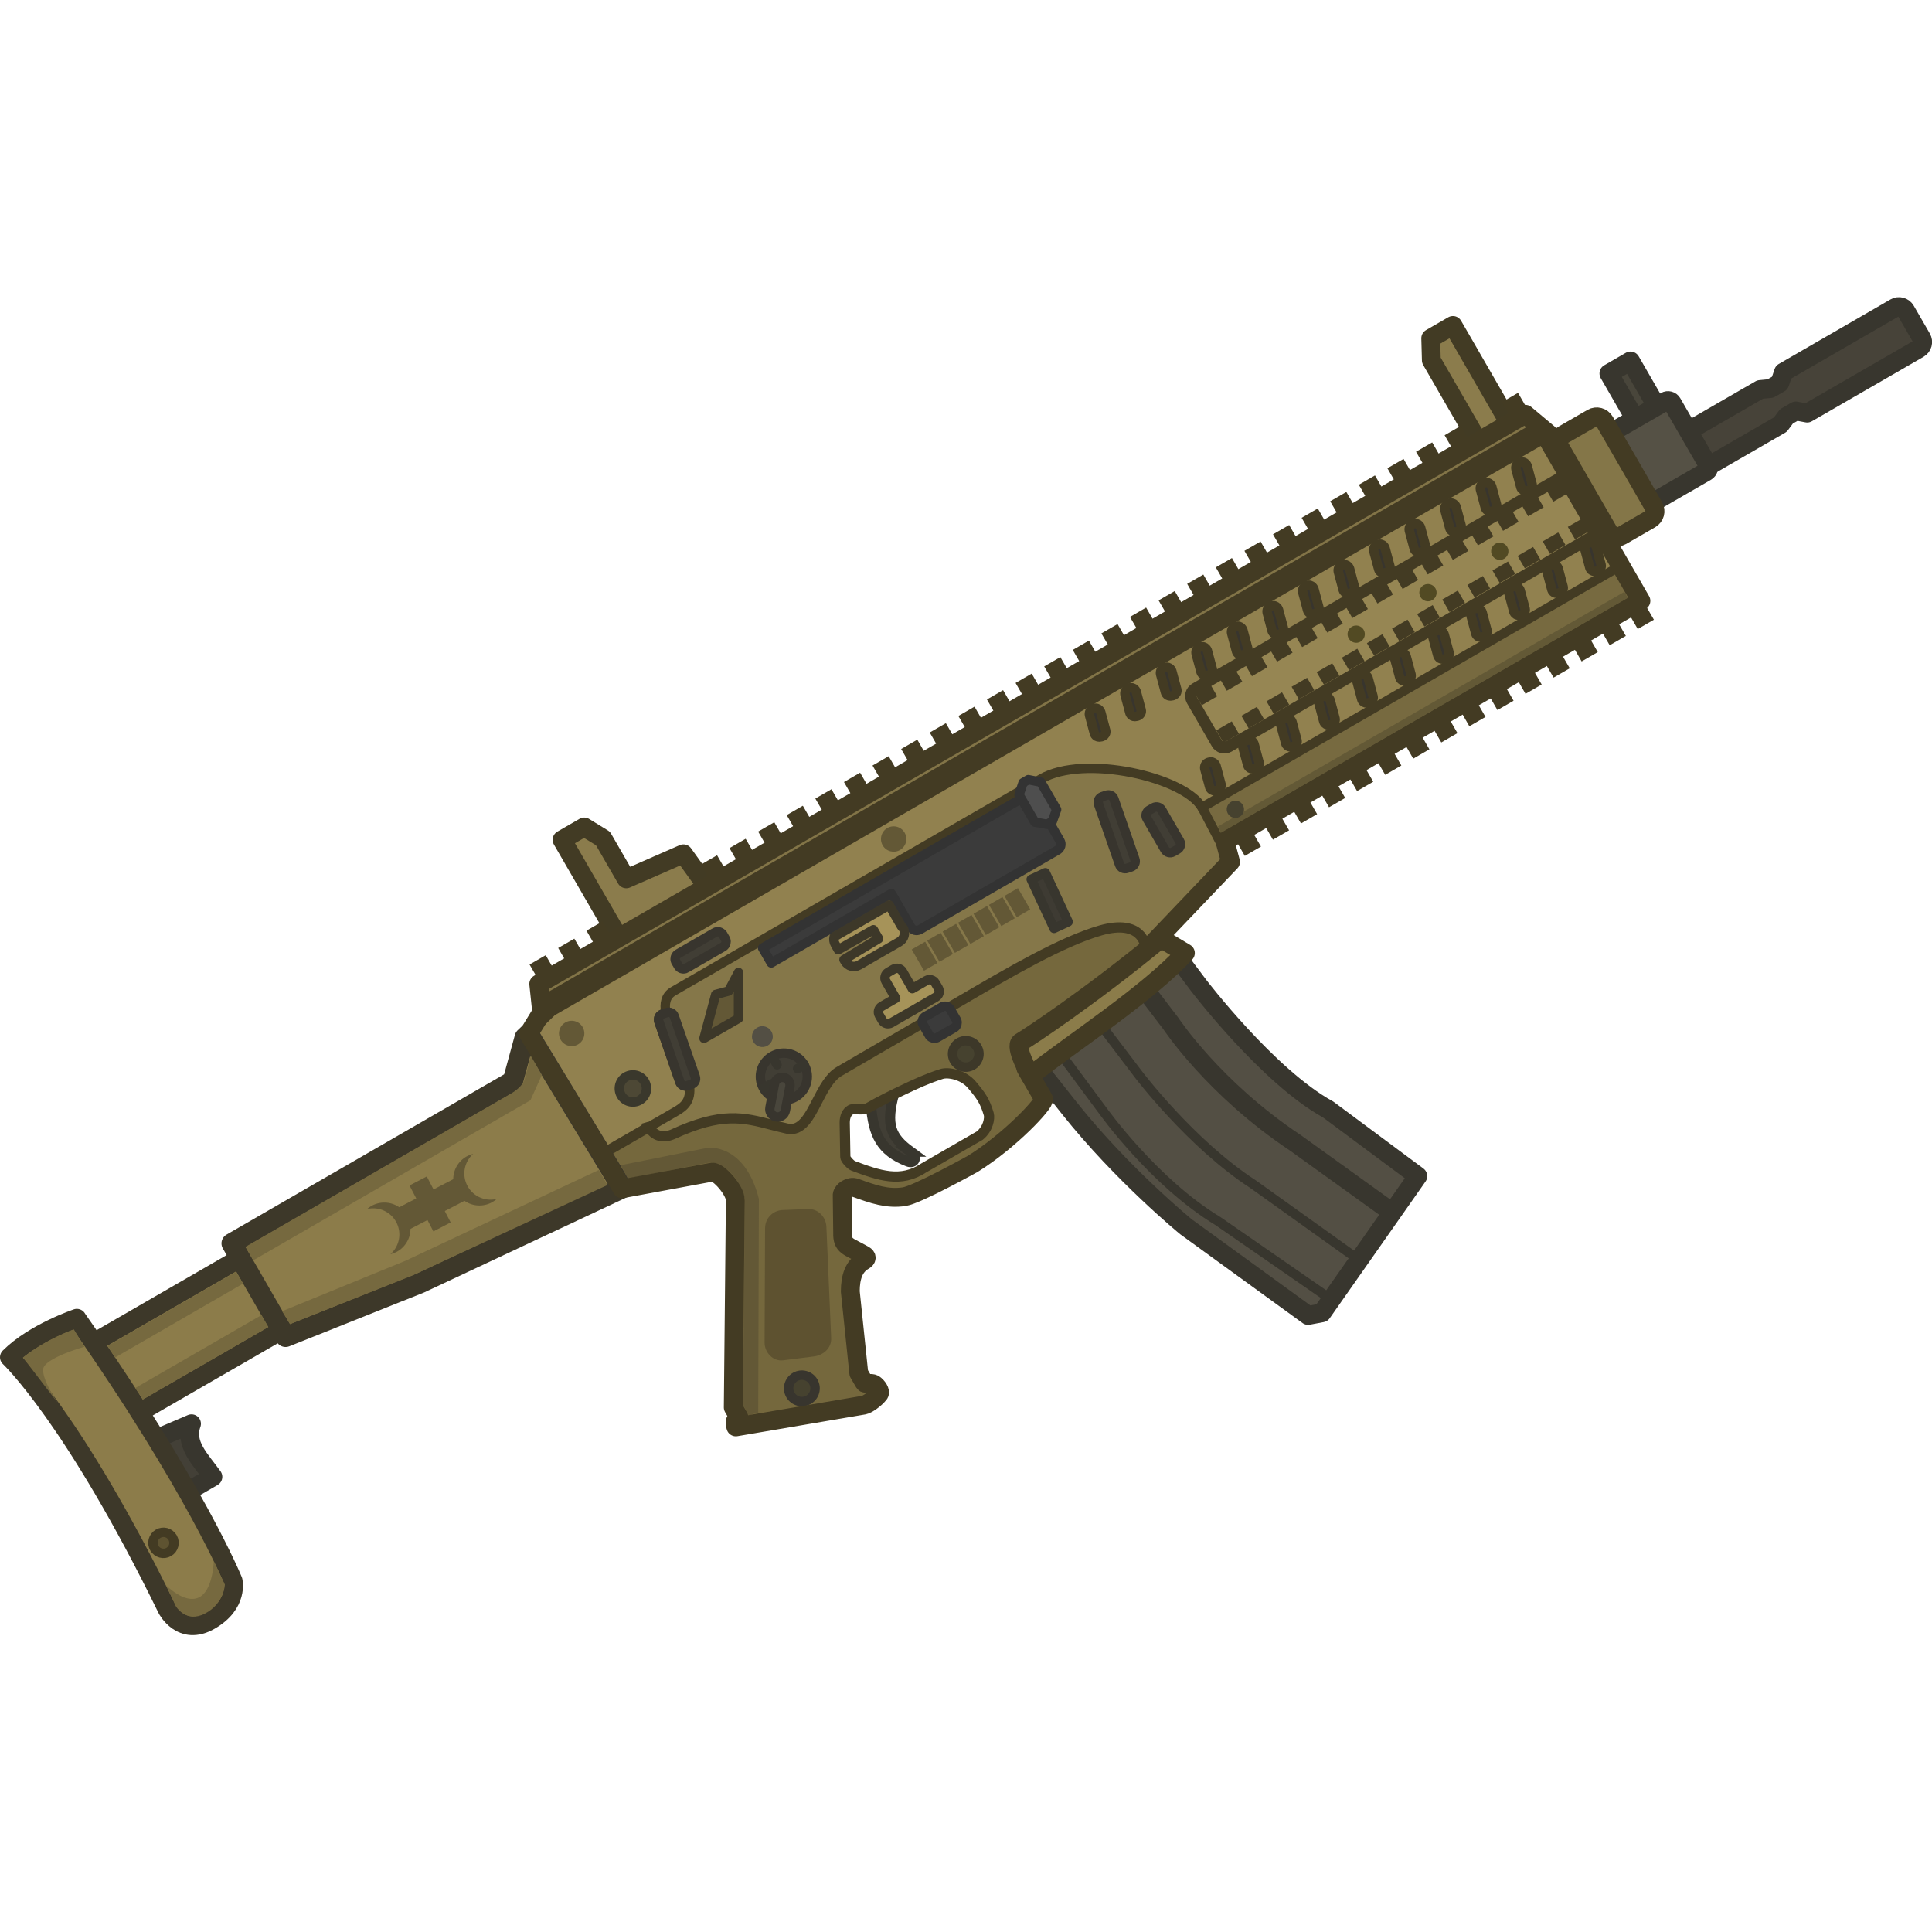 <?xml version="1.0" encoding="UTF-8" standalone="no"?>
<!-- Created with Inkscape (http://www.inkscape.org/) -->

<svg
   width="110"
   height="110"
   viewBox="0 0 29.104 29.104"
   version="1.1"
   id="svg1"
   xml:space="preserve"
   inkscape:version="1.4 (e7c3feb1, 2024-10-09)"
   sodipodi:docname="arx160.svg"
   inkscape:export-filename="arx160_lootimage.png"
   inkscape:export-xdpi="96"
   inkscape:export-ydpi="96"
   xmlns:inkscape="http://www.inkscape.org/namespaces/inkscape"
   xmlns:sodipodi="http://sodipodi.sourceforge.net/DTD/sodipodi-0.dtd"
   xmlns="http://www.w3.org/2000/svg"
   xmlns:svg="http://www.w3.org/2000/svg"><sodipodi:namedview
     id="namedview1"
     pagecolor="#ffffff"
     bordercolor="#000000"
     borderopacity="0.25"
     inkscape:showpageshadow="2"
     inkscape:pageopacity="0.0"
     inkscape:pagecheckerboard="0"
     inkscape:deskcolor="#d1d1d1"
     inkscape:document-units="px"
     showguides="true"
     inkscape:zoom="0.63970814"
     inkscape:cx="357.97575"
     inkscape:cy="36.735503"
     inkscape:window-width="1712"
     inkscape:window-height="968"
     inkscape:window-x="0"
     inkscape:window-y="43"
     inkscape:window-maximized="1"
     inkscape:current-layer="g1" /><defs
     id="defs1"><clipPath
       clipPathUnits="userSpaceOnUse"
       id="clipPath23"><rect
         width="112.506"
         height="112.506"
         fill="#ffffff"
         id="rect23"
         x="-1.552"
         y="0.172"
         style="stroke-width:1.023"
         transform="rotate(30)" /></clipPath><clipPath
       clipPathUnits="userSpaceOnUse"
       id="clipPath24"><rect
         width="112.506"
         height="112.506"
         fill="#ffffff"
         id="rect24"
         x="-1.552"
         y="0.172"
         style="stroke-width:1.023"
         transform="rotate(30)" /></clipPath><clipPath
       id="clip0_1414_881"><rect
         width="110"
         height="110"
         fill="#ffffff"
         transform="translate(0.086)"
         id="rect144"
         x="0"
         y="0" /></clipPath></defs><g
     inkscape:label="Layer 1"
     inkscape:groupmode="layer"
     id="layer1"><path
       style="display:none;fill:#76693f;fill-opacity:1;fill-rule:evenodd;stroke:none;stroke-width:1.058;stroke-linecap:round;stroke-linejoin:round;stroke-miterlimit:29;stroke-dasharray:none;stroke-opacity:1"
       d="m 70.914,68.833 c 0,0 1.722,-0.789 2.943,-0.789 1.221,10e-7 127.175,5e-6 127.175,5e-6 V 67.011 l -127.776,-3e-6 -1.431,0.39 -0.976,0.52 z"
       id="path19" /><g
       id="g1"><g
         id="g29"
         transform="matrix(0.093,-0.097,0.097,0.093,-7.595,12.328)"><path
           style="fill:#534f44;fill-opacity:1;fill-rule:evenodd;stroke:#38362e;stroke-width:2.117;stroke-linecap:round;stroke-linejoin:round;stroke-miterlimit:29;stroke-dasharray:none;stroke-opacity:1"
           d="m 103.324,128.718 7.637,1.196 1.38,1.196 6.164,0.644 1.104,1.012 1.84,0.552 -2.852,17.389 c 0,0 -1.994,12.707 0,20.15 l 1.564,12.421 -18.494,2.852 -1.288,-0.92 -2.3,-16.745 c 0,0 -0.736,-9.201 0.552,-18.678 l 2.392,-17.297 0.736,-0.092 0.46,-2.116 h 0.46 z"
           id="path25" /><path
           style="fill:none;fill-opacity:1;fill-rule:evenodd;stroke:#38362e;stroke-width:2.117;stroke-linecap:round;stroke-linejoin:round;stroke-miterlimit:29;stroke-dasharray:none;stroke-opacity:1"
           d="m 116.389,131.939 -3.036,19.506 c 0,0 -1.939,8.498 0,19.322 l 1.84,12.973"
           id="path27"
           sodipodi:nodetypes="cccc" /><path
           style="fill:none;fill-opacity:1;fill-rule:evenodd;stroke:#38362e;stroke-width:1.058;stroke-linecap:round;stroke-linejoin:round;stroke-miterlimit:29;stroke-dasharray:none;stroke-opacity:1"
           d="m 110.225,130.651 -3.496,22.082 c 0,0 -1.558,9.666 0,17.849 l 2.024,13.985"
           id="path29"
           sodipodi:nodetypes="cccc" /><path
           style="fill:none;fill-opacity:1;fill-rule:evenodd;stroke:#38362e;stroke-width:1.058;stroke-linecap:round;stroke-linejoin:round;stroke-miterlimit:29;stroke-dasharray:none;stroke-opacity:1"
           d="m 104.88,130.007 -3.864,22.726 c 0,0 -1.834,9.666 0,17.849 l 2.3,14.353"
           id="path29-3"
           sodipodi:nodetypes="cccc" /></g><path
         d="m 13.717,17.348 c -0.303,-0.221 -0.378,-0.405 -0.246,-0.884 l -0.351,0.185 c 0.037,0.436 0.143,0.689 0.559,0.849 0.096,0.037 0.153,-0.066 0.038,-0.15 z"
         fill="#413e35"
         stroke="#38362e"
         stroke-width="0.154"
         id="path2" /><path
         d="m 24.562,5.438 -0.325,0.188 0.412,0.714 0.325,-0.188 z"
         fill="#49463b"
         stroke="#38362e"
         stroke-width="0.529"
         stroke-linecap="round"
         id="path4"
         style="stroke-width:0.284;stroke-linejoin:round;stroke-dasharray:none"
         sodipodi:nodetypes="ccccc" /><path
         d="m 28.706,4.676 c -0.032,-0.055 -0.102,-0.074 -0.157,-0.042 l -1.682,0.972 -0.056,0.166 -0.141,0.081 -0.155,0.015 -2.009,1.16 0.305,0.528 2.009,-1.16 0.092,-0.124 0.141,-0.081 0.171,0.032 1.682,-0.971 c 0.055,-0.032 0.074,-0.102 0.042,-0.157 z"
         fill="#434137"
         stroke="#38362e"
         stroke-width="1.058"
         stroke-linecap="square"
         id="path6"
         style="fill:#474339;fill-opacity:1;stroke-width:0.284;stroke-linejoin:round;stroke-dasharray:none"
         sodipodi:nodetypes="ccccccccccccccc" /><path
         d="m 25.091,6.044 -0.804,0.464 c -0.034,0.02 -0.046,0.064 -0.026,0.098 l 0.541,0.936 c 0.02,0.034 0.064,0.046 0.098,0.026 l 0.804,-0.464 c 0.034,-0.02 0.046,-0.064 0.026,-0.098 l -0.541,-0.936 c -0.02,-0.034 -0.064,-0.046 -0.098,-0.026 z"
         fill="#555145"
         stroke="#38362e"
         stroke-width="0.529"
         stroke-linecap="round"
         id="path8"
         style="stroke-width:0.284;stroke-dasharray:none" /><path
         d="m 23.985,6.298 -0.437,0.252 c -0.066,0.038 -0.088,0.122 -0.05,0.187 l 0.741,1.284 c 0.038,0.065 0.122,0.088 0.187,0.05 l 0.437,-0.252 c 0.066,-0.038 0.088,-0.122 0.05,-0.187 l -0.741,-1.284 c -0.038,-0.065 -0.122,-0.088 -0.187,-0.05 z"
         fill="#847648"
         stroke="#433b23"
         stroke-width="0.529"
         stroke-linecap="round"
         id="path10"
         style="stroke-width:0.284;stroke-dasharray:none" /><path
         d="m 8.613,12.903 -0.146,-0.252 0.334,-0.193 0.282,0.173 0.351,0.608 0.861,-0.377 0.405,0.564 -1.338,0.773 z"
         fill="#70643d"
         stroke="#423b24"
         stroke-width="0.529"
         stroke-linecap="round"
         id="path12"
         style="fill:#8b7c4c;fill-opacity:1;stroke-width:0.284;stroke-linejoin:round;stroke-dasharray:none" /><path
         d="m 22.033,5.155 -0.146,-0.252 -0.334,0.193 0.009,0.331 0.351,0.608 0.446,0.773 0.448,-0.311 z"
         fill="#70643d"
         stroke="#423b24"
         stroke-width="0.529"
         stroke-linecap="round"
         id="path14"
         style="fill:#8b7c4c;fill-opacity:1;stroke-width:0.284;stroke-linejoin:round;stroke-dasharray:none"
         sodipodi:nodetypes="cccccccc" /><path
         d="m 18.003,12.133 6.432,-3.714 0.388,0.693 -6.423,3.708 z"
         fill="#776a40"
         id="path16"
         style="stroke-width:0.142;stroke-dasharray:none"
         sodipodi:nodetypes="ccccc" /><path
         d="M 9.777,15.005 15.793,11.532 c 1.644,-0.161 2.013,0.107 2.241,0.489 l 0.503,0.963 -1.252,1.312 -0.868,0.501 -2.007,0.518 -1.711,1.04 -0.617,0.889 -1.122,-0.189 -1.108,0.299 -0.353,-0.345 0.693,-0.532 z"
         fill="#7e7044"
         stroke="#433b23"
         stroke-width="0.529"
         id="path18"
         style="fill:#857749;fill-opacity:1;stroke-width:0.142;stroke-dasharray:none"
         sodipodi:nodetypes="cccccccccccccc" /><path
         d="M 23.357,6.551 8.315,15.236 l -0.352,0.339 1.104,1.811 1.109,-0.64 c 0.128,-0.074 0.238,-0.155 0.21,-0.401 l -0.03,0.01 c -0.047,0.016 -0.098,-0.009 -0.114,-0.055 L 9.925,15.389 c -0.016,-0.047 0.009,-0.098 0.055,-0.114 l 0.05,-0.017 c -0.024,-0.139 -0.005,-0.257 0.112,-0.325 l 5.544,-3.201 c 0.647,-0.373 2.155,-0.026 2.42,0.432 l 6.302,-3.638 -0.335,-0.594 z"
         fill="#74673e"
         stroke="#433b23"
         stroke-width="0.529"
         id="path20"
         style="fill:#91814f;fill-opacity:1;stroke-width:0.142;stroke-linejoin:round;stroke-dasharray:none"
         sodipodi:nodetypes="ccccccccccccccccc" /><path
         d="m 8.163,15.268 -0.047,-0.446 14.862,-8.581 0.346,0.29"
         fill="#847648"
         stroke="#433b23"
         stroke-width="0.529"
         stroke-linecap="round"
         id="path22"
         style="fill:#827447;fill-opacity:1;stroke-width:0.284;stroke-linejoin:round;stroke-dasharray:none"
         sodipodi:nodetypes="cccc" /><path
         fill-rule="evenodd"
         clip-rule="evenodd"
         d="m 9.778,16.975 -0.71,0.41 0.302,0.524 1.358,-0.251 c 0.1,-0.008 0.351,0.277 0.349,0.424 l -0.031,3.121 0.085,0.147 c -0.058,0.039 -0.07,0.07 -0.046,0.146 l 1.928,-0.328 c 0.052,-0.01 0.167,-0.089 0.231,-0.17 0.025,-0.031 -0.024,-0.11 -0.079,-0.146 -0.018,-0.012 -0.053,-0.011 -0.085,-0.011 -0.028,4.3e-4 -0.053,8.59e-4 -0.058,-0.008 l -0.085,-0.146 -0.128,-1.231 c 2.02e-4,-0.218 0.055,-0.379 0.203,-0.464 0.046,-0.026 0.05,-0.058 0.005,-0.084 -0.24,-0.139 -0.281,-0.135 -0.277,-0.34 l -0.007,-0.573 c 0.006,-0.064 0.113,-0.139 0.201,-0.107 0.266,0.096 0.478,0.171 0.733,0.133 0.198,-0.03 0.999,-0.475 0.999,-0.475 0.113,0.044 1.139,-0.966 1.106,-1.023 l -0.265,-0.459 1.054,-0.704 0.86,-0.823 -0.17,-0.294 c 0,0 -0.05,-0.404 -0.672,-0.227 -0.583,0.167 -1.374,0.63 -2.098,1.054 -0.135,0.079 -0.268,0.157 -0.397,0.231 -0.459,0.265 -1.442,0.839 -1.442,0.839 -0.144,0.084 -0.239,0.269 -0.331,0.447 -0.122,0.237 -0.237,0.46 -0.451,0.415 -0.083,-0.019 -0.161,-0.039 -0.236,-0.058 -0.425,-0.111 -0.754,-0.196 -1.491,0.144 -0.14,0.058 -0.274,0.035 -0.359,-0.112 z m 2.956,0.452 c -0.002,0.035 0.086,0.124 0.115,0.134 0.394,0.147 0.721,0.263 1.068,0.032 l 0.842,-0.486 c 0.126,-0.102 0.155,-0.259 0.135,-0.327 -0.058,-0.193 -0.111,-0.269 -0.253,-0.438 -0.129,-0.154 -0.358,-0.196 -0.459,-0.163 -0.224,0.072 -0.397,0.154 -0.555,0.229 -0.17,0.08 -0.377,0.182 -0.55,0.282 -0.044,0.025 -0.105,0.022 -0.16,0.02 -0.043,-0.002 -0.082,-0.004 -0.103,0.009 -0.057,0.032 -0.09,0.102 -0.089,0.196 z"
         fill="#6b5f38"
         stroke="#433b23"
         stroke-width="0.154"
         id="path30"
         sodipodi:nodetypes="ccccccccccsccccsccccccccccccscccccccccccccccccccc"
         style="fill:#75683d;fill-opacity:1" /><path
         d="m 3.823,18.835 -2.528,1.46 0.223,0.387 -0.325,0.188 0.791,0.472 2.465,-1.423 z"
         fill="#5e5331"
         stroke="#3d3829"
         stroke-width="1.058"
         id="path32"
         style="fill:#8c7c4a;fill-opacity:1;stroke-width:0.284;stroke-linejoin:round;stroke-dasharray:none" /><path
         d="m 3.49,18.731 4.236,-2.446 0.237,-0.71 0.664,1.003 0.762,1.32 -3.059,1.43 -2.028,0.81 -0.46,-0.798 z"
         fill="#6b5f38"
         id="path34"
         style="fill:#8c7c4a;fill-opacity:1;stroke-width:0.284;stroke-dasharray:none" /><path
         d="m 3.49,18.731 4.236,-2.446 0.179,-0.655 0.058,-0.055 1.411,2.324 -3.044,1.429 -2.028,0.81 -0.46,-0.798 z"
         stroke="#3d3829"
         stroke-width="0.307"
         id="path36"
         style="fill:none;stroke-linejoin:round" /><path
         d="m 2.185,21.747 0.7,-0.299 c -0.112,0.307 0.134,0.537 0.322,0.799 l -0.503,0.291 z"
         fill="#434037"
         stroke="#38362e"
         stroke-width="0.529"
         stroke-linecap="round"
         id="path38"
         style="stroke-width:0.284;stroke-linejoin:round;stroke-dasharray:none" /><g
         id="g37"
         transform="matrix(0.116,-0.067,0.067,0.116,-4.66,12.424)"><path
           d="m 90.565,88.003 c -1.102,-0.952 -1.224,-2.617 -0.272,-3.718 0.952,-1.102 2.617,-1.224 3.719,-0.272 1.102,0.952 1.223,2.617 0.272,3.718 -0.952,1.102 -2.617,1.223 -3.718,0.272 z"
           fill="#413e35"
           id="path42"
           style="stroke:#38352e;stroke-width:1.058;stroke-dasharray:none;stroke-opacity:1"
           sodipodi:nodetypes="ccssc" /><path
           style="fill:#534f44;fill-opacity:1;fill-rule:evenodd;stroke:#38362e;stroke-width:1.058;stroke-linecap:round;stroke-linejoin:round;stroke-miterlimit:29;stroke-dasharray:none;stroke-opacity:1"
           d="m 89.684,86.007 h 0.976"
           id="path33"
           sodipodi:nodetypes="cc" /><path
           style="fill:#534f44;fill-opacity:1;fill-rule:evenodd;stroke:#38362e;stroke-width:1.058;stroke-linecap:round;stroke-linejoin:round;stroke-miterlimit:29;stroke-dasharray:none;stroke-opacity:1"
           d="m 92.288,83.568 v 0.911"
           id="path35"
           sodipodi:nodetypes="cc" /><path
           style="fill:#534f44;fill-opacity:1;fill-rule:evenodd;stroke:#38362e;stroke-width:1.058;stroke-linecap:round;stroke-linejoin:round;stroke-miterlimit:29;stroke-dasharray:none;stroke-opacity:1"
           d="m 94.075,86.007 h 0.846"
           id="path37"
           sodipodi:nodetypes="cc" /><path
           d="m 89.186,88.258 c -0.318,0.369 -0.278,0.925 0.091,1.243 0.368,0.318 0.925,0.278 1.243,-0.091 l 1.794,-2.077 c 0.318,-0.368 0.278,-0.925 -0.091,-1.243 -0.368,-0.318 -0.925,-0.278 -1.243,0.091 z"
           fill="#49463c"
           id="path44"
           style="stroke:#38352e;stroke-width:1.058;stroke-dasharray:none;stroke-opacity:1" /></g><path
         d="m 9.432,16.22 c -0.098,0.056 -0.131,0.181 -0.075,0.279 0.056,0.098 0.181,0.131 0.279,0.075 0.098,-0.056 0.131,-0.181 0.075,-0.279 -0.056,-0.098 -0.181,-0.131 -0.279,-0.075 z"
         fill="#3d3929"
         id="path48"
         style="fill:#4d4835;fill-opacity:1;stroke:#3a382c;stroke-width:0.142;stroke-dasharray:none;stroke-opacity:1" /><path
         style="fill:#8c7c4a;fill-opacity:1;fill-rule:evenodd;stroke:#3d3829;stroke-width:0.284;stroke-linecap:round;stroke-linejoin:round;stroke-miterlimit:29;stroke-dasharray:none;stroke-opacity:1"
         d="m 1.158,19.859 c 0,0 -0.645,0.216 -1.016,0.587 0,0 0.961,0.899 2.374,3.791 0,0 0.216,0.424 0.649,0.174 0.433,-0.25 0.346,-0.599 0.346,-0.599 0,0 -0.568,-1.404 -2.354,-3.953 z"
         id="path11" /><path
         d="m 2.542,23.379 c 0.076,-0.044 0.102,-0.141 0.058,-0.217 -0.044,-0.076 -0.141,-0.102 -0.217,-0.058 -0.076,0.044 -0.102,0.141 -0.058,0.217 0.044,0.076 0.141,0.102 0.217,0.058 z"
         fill="#5e5331"
         id="path50"
         style="stroke:#433b23;stroke-width:0.142;stroke-dasharray:none;stroke-opacity:1" /><path
         d="m 11.98,20.742 c -0.095,0.055 -0.128,0.177 -0.073,0.272 0.055,0.095 0.177,0.128 0.272,0.073 0.095,-0.055 0.128,-0.177 0.073,-0.272 -0.055,-0.095 -0.177,-0.128 -0.272,-0.073 z"
         fill="#46422f"
         id="path52"
         style="stroke:#38352e;stroke-width:0.142;stroke-dasharray:none;stroke-opacity:1" /><path
         style="fill:#635836;fill-opacity:1;fill-rule:evenodd;stroke:none;stroke-width:0.142;stroke-linecap:round;stroke-linejoin:round;stroke-miterlimit:29;stroke-dasharray:none;stroke-opacity:1"
         d="m 9.352,17.553 1.31,-0.263 c 0,0 0.559,-0.072 0.77,0.77 m 0,0 -0.01,3.218 -0.146,0.044 -0.084,-0.163 0.028,-3.112 c 0,0 -0.119,-0.486 -0.521,-0.536 l -1.241,0.243 -0.106,-0.201"
         id="path9"
         sodipodi:nodetypes="ccccccccccc" /><path
         d="m 14.449,15.704 c -0.095,0.055 -0.128,0.177 -0.073,0.272 0.055,0.095 0.177,0.128 0.272,0.073 0.095,-0.055 0.128,-0.177 0.073,-0.272 -0.055,-0.095 -0.177,-0.128 -0.272,-0.073 z"
         fill="#46422f"
         id="path54"
         style="stroke:#3d3829;stroke-width:0.142;stroke-dasharray:none;stroke-opacity:1" /><path
         d="m 17.31,12.206 c -0.043,0.025 -0.058,0.08 -0.033,0.123 l 0.272,0.471 c 0.025,0.043 0.08,0.058 0.123,0.033 l 0.066,-0.038 c 0.043,-0.025 0.058,-0.08 0.033,-0.123 l -0.272,-0.471 c -0.025,-0.043 -0.08,-0.058 -0.123,-0.033 z"
         fill="#413e35"
         id="path56"
         style="stroke:#38352e;stroke-width:0.142;stroke-dasharray:none;stroke-opacity:1" /><path
         d="m 16.604,12.001 c -0.047,0.016 -0.072,0.067 -0.055,0.114 l 0.316,0.91 c 0.016,0.047 0.067,0.072 0.114,0.055 l 0.062,-0.021 c 0.047,-0.016 0.072,-0.067 0.055,-0.114 L 16.78,12.035 c -0.016,-0.047 -0.067,-0.072 -0.114,-0.055 z"
         fill="#413e35"
         id="path58"
         style="stroke:#38352e;stroke-width:0.142;stroke-dasharray:none;stroke-opacity:1" /><path
         d="m 10.761,14.052 c 0.027,-0.019 0.059,-0.018 0.075,-0.013 0.016,0.004 0.045,0.019 0.059,0.049 l 0.027,0.046 c 0.006,0.008 0.01,0.017 0.012,0.025 0.01,0.033 5.64e-4,0.069 -0.025,0.093 -0.006,0.006 -0.014,0.012 -0.023,0.016 l -0.539,0.311 c -0.008,0.005 -0.016,0.009 -0.024,0.012 -0.017,0.005 -0.035,0.006 -0.051,0.001 -0.016,-0.004 -0.031,-0.013 -0.043,-0.026 -0.006,-0.006 -0.012,-0.014 -0.016,-0.023 l -0.027,-0.046 c -0.006,-0.008 -0.01,-0.017 -0.012,-0.025 -0.01,-0.033 -5.37e-4,-0.069 0.025,-0.092 0.006,-0.006 0.014,-0.012 0.023,-0.016 z"
         fill="#413e35"
         id="path60"
         style="stroke:#38352e;stroke-width:0.142;stroke-dasharray:none;stroke-opacity:1"
         sodipodi:nodetypes="cccccccccsccccccc" /><path
         d="m 14.184,15.173 c 0.027,-0.019 0.06,-0.018 0.076,-0.013 0.016,0.004 0.045,0.019 0.058,0.049 l 0.084,0.145 c 0.006,0.008 0.01,0.017 0.012,0.025 0.01,0.033 6.71e-4,0.069 -0.025,0.093 -0.006,0.006 -0.014,0.012 -0.024,0.016 l -0.236,0.136 c -0.008,0.006 -0.017,0.01 -0.026,0.012 -0.033,0.01 -0.069,4.56e-4 -0.093,-0.025 -0.006,-0.006 -0.012,-0.014 -0.016,-0.023 l -0.084,-0.146 c -0.006,-0.008 -0.009,-0.017 -0.012,-0.025 -0.01,-0.033 -8.05e-4,-0.069 0.025,-0.093 0.006,-0.006 0.014,-0.012 0.024,-0.016 z"
         fill="#3b3b3b"
         id="path62"
         style="stroke:#333333;stroke-width:0.142;stroke-dasharray:none;stroke-opacity:1" /><path
         d="m 15.683,12.173 0.285,0.494 c 0.028,0.049 0.011,0.111 -0.037,0.139 l -2.073,1.197 c -0.049,0.028 -0.111,0.011 -0.139,-0.037 l -0.291,-0.505 -1.81,1.045 -0.13,-0.225 3.882,-2.241 c 0.11,-0.064 0.22,-0.127 0.33,-0.191 l 0.136,0.236 c -0.124,0.072 -0.029,0.017 -0.154,0.089 z"
         fill="#413e35"
         id="path64"
         style="fill:#3b3b3b;fill-opacity:1;stroke:#333333;stroke-width:0.142;stroke-linecap:round;stroke-linejoin:round;stroke-dasharray:none;stroke-opacity:1"
         sodipodi:nodetypes="cccccccccccc" /><path
         d="m 13.425,15.409 0.291,-0.168 c 0.002,-9.66e-4 0.004,-0.002 0.006,-0.003 l 0.08,-0.046 c 0.002,-0.001 0.004,-0.002 0.006,-0.004 l 0.291,-0.168 c 0.047,-0.027 0.063,-0.087 0.036,-0.134 l -0.046,-0.079 c -0.027,-0.047 -0.087,-0.063 -0.134,-0.036 l -0.211,0.122 -0.148,-0.257 c -0.027,-0.047 -0.088,-0.064 -0.135,-0.036 l -0.08,0.046 c -0.047,0.027 -0.064,0.088 -0.036,0.135 l 0.148,0.257 -0.211,0.122 c -0.047,0.027 -0.063,0.087 -0.036,0.134 l 0.046,0.079 c 0.027,0.047 0.087,0.063 0.134,0.036 z"
         fill="#71643c"
         id="path66"
         style="fill:#a69359;fill-opacity:1;stroke:#3d3829;stroke-width:0.142;stroke-linecap:round;stroke-linejoin:round;stroke-dasharray:none;stroke-opacity:1" /><path
         d="m 11.525,18.503 c 7.9e-5,-0.023 0.003,-0.046 0.008,-0.067 0.029,-0.117 0.131,-0.203 0.257,-0.208 l 0.382,-0.015 c 0.152,-0.006 0.27,0.118 0.277,0.265 l 0.072,1.679 c 0.007,0.155 -0.121,0.259 -0.261,0.277 l -0.461,0.058 c -0.156,0.02 -0.281,-0.119 -0.281,-0.266 z"
         fill="#74673e"
         id="path68"
         style="fill:#5e5230;fill-opacity:1;stroke-width:0.29" /><path
         d="m 23.226,6.465 -14.982,8.65 -0.282,0.46 1.117,1.829 0.291,0.504 1.358,-0.251 c 0.1,-0.008 0.351,0.277 0.349,0.424 l -0.031,3.121 0.085,0.147 c -0.058,0.039 -0.07,0.07 -0.046,0.146 l 1.928,-0.328 c 0.052,-0.01 0.167,-0.089 0.231,-0.17 0.025,-0.031 -0.024,-0.11 -0.079,-0.146 -0.018,-0.012 -0.053,-0.011 -0.085,-0.011 -0.028,4.29e-4 -0.053,8.59e-4 -0.058,-0.008 l -0.085,-0.146 -0.128,-1.231 c 2.28e-4,-0.218 0.055,-0.379 0.203,-0.464 0.046,-0.026 0.05,-0.058 0.005,-0.084 -0.24,-0.139 -0.328,-0.128 -0.323,-0.333 l -0.007,-0.573 c 0.006,-0.064 0.113,-0.139 0.201,-0.107 0.266,0.096 0.478,0.171 0.733,0.133 0.198,-0.03 1.037,-0.497 1.037,-0.497 0.557,-0.347 1.094,-0.92 1.062,-0.977 l -0.265,-0.459 1.108,-0.735 0.86,-0.823 -0.138,-0.24 1.252,-1.312 -0.085,-0.315 6.267,-3.618 -0.645,-1.118 z"
         stroke="#433b23"
         stroke-width="1.058"
         id="path72"
         style="fill:none;stroke-width:0.284;stroke-linejoin:round;stroke-dasharray:none"
         sodipodi:nodetypes="cccccccccccssccccccccccccccccccccc" /><path
         d="m 9.981,15.275 c -0.047,0.016 -0.072,0.067 -0.055,0.114 l 0.316,0.91 c 0.016,0.047 0.067,0.072 0.114,0.055 l 0.062,-0.021 c 0.047,-0.016 0.072,-0.067 0.055,-0.114 l -0.316,-0.91 c -0.016,-0.047 -0.067,-0.072 -0.114,-0.055 z"
         fill="#413e35"
         id="path74"
         style="stroke:#38352e;stroke-width:0.142;stroke-dasharray:none;stroke-opacity:1" /><path
         d="m 12.566,14.113 c -0.009,0.037 -0.005,0.078 0.016,0.114 l 0.046,0.08 0.529,-0.301 0.078,0.135 -0.521,0.315 0.016,0.027 c 0.042,0.073 0.136,0.099 0.21,0.056 l 0.608,-0.351 c 0.072,-0.041 0.097,-0.131 0.059,-0.204 -0.011,-0.008 -0.02,-0.018 -0.028,-0.031 l -0.184,-0.319 z"
         fill="#71643c"
         id="path76"
         style="fill:#a69359;fill-opacity:1;stroke:#3d3829;stroke-width:0.142;stroke-linecap:round;stroke-linejoin:round;stroke-dasharray:none;stroke-opacity:1"
         sodipodi:nodetypes="ccccccccccccc" /><path
         d="m 18.006,10.373 5.535,-3.195 0.504,0.873 -5.535,3.195 c -0.063,0.036 -0.143,0.015 -0.179,-0.048 L 17.958,10.552 c -0.036,-0.063 -0.015,-0.143 0.048,-0.179 z"
         fill="#847648"
         stroke="#433b23"
         stroke-width="0.175"
         id="path78"
         style="fill:#968653;fill-opacity:1;stroke-linejoin:round"
         sodipodi:nodetypes="ccccccc" /><g
         id="g2"
         style="fill:#433b23;fill-opacity:1"
         transform="matrix(0.133,-0.077,0.08,0.138,-5.075,19.499)"><rect
           style="fill:#433b23;fill-opacity:1;fill-rule:evenodd;stroke:none;stroke-width:0.789;stroke-linecap:round;stroke-linejoin:round;stroke-miterlimit:29;stroke-dasharray:none;stroke-opacity:1"
           id="rect9-8"
           width="1.757"
           height="1.366"
           x="159.44"
           y="27.394" /><rect
           style="fill:#433b23;fill-opacity:1;fill-rule:evenodd;stroke:none;stroke-width:0.789;stroke-linecap:round;stroke-linejoin:round;stroke-miterlimit:29;stroke-dasharray:none;stroke-opacity:1"
           id="rect9-8-1"
           width="1.757"
           height="1.366"
           x="199.258"
           y="27.394" /><rect
           style="fill:#433b23;fill-opacity:1;fill-rule:evenodd;stroke:none;stroke-width:0.789;stroke-linecap:round;stroke-linejoin:round;stroke-miterlimit:29;stroke-dasharray:none;stroke-opacity:1"
           id="rect9-8-1-2"
           width="1.757"
           height="1.366"
           x="196.414"
           y="27.394" /><rect
           style="fill:#433b23;fill-opacity:1;fill-rule:evenodd;stroke:none;stroke-width:0.789;stroke-linecap:round;stroke-linejoin:round;stroke-miterlimit:29;stroke-dasharray:none;stroke-opacity:1"
           id="rect9-8-1-23"
           width="1.757"
           height="1.366"
           x="193.57"
           y="27.394" /><rect
           style="fill:#433b23;fill-opacity:1;fill-rule:evenodd;stroke:none;stroke-width:0.789;stroke-linecap:round;stroke-linejoin:round;stroke-miterlimit:29;stroke-dasharray:none;stroke-opacity:1"
           id="rect9-8-1-8"
           width="1.757"
           height="1.366"
           x="190.726"
           y="27.394" /><rect
           style="fill:#433b23;fill-opacity:1;fill-rule:evenodd;stroke:none;stroke-width:0.789;stroke-linecap:round;stroke-linejoin:round;stroke-miterlimit:29;stroke-dasharray:none;stroke-opacity:1"
           id="rect9-8-1-89"
           width="1.757"
           height="1.366"
           x="187.882"
           y="27.394" /><rect
           style="fill:#433b23;fill-opacity:1;fill-rule:evenodd;stroke:none;stroke-width:0.789;stroke-linecap:round;stroke-linejoin:round;stroke-miterlimit:29;stroke-dasharray:none;stroke-opacity:1"
           id="rect9-8-1-4"
           width="1.757"
           height="1.366"
           x="185.038"
           y="27.394" /><rect
           style="fill:#433b23;fill-opacity:1;fill-rule:evenodd;stroke:none;stroke-width:0.789;stroke-linecap:round;stroke-linejoin:round;stroke-miterlimit:29;stroke-dasharray:none;stroke-opacity:1"
           id="rect9-8-1-3"
           width="1.757"
           height="1.366"
           x="182.194"
           y="27.394" /><rect
           style="fill:#433b23;fill-opacity:1;fill-rule:evenodd;stroke:none;stroke-width:0.789;stroke-linecap:round;stroke-linejoin:round;stroke-miterlimit:29;stroke-dasharray:none;stroke-opacity:1"
           id="rect9-8-1-87"
           width="1.757"
           height="1.366"
           x="179.349"
           y="27.394" /><rect
           style="fill:#433b23;fill-opacity:1;fill-rule:evenodd;stroke:none;stroke-width:0.789;stroke-linecap:round;stroke-linejoin:round;stroke-miterlimit:29;stroke-dasharray:none;stroke-opacity:1"
           id="rect9-8-1-6"
           width="1.757"
           height="1.366"
           x="176.505"
           y="27.394" /><rect
           style="fill:#433b23;fill-opacity:1;fill-rule:evenodd;stroke:none;stroke-width:0.789;stroke-linecap:round;stroke-linejoin:round;stroke-miterlimit:29;stroke-dasharray:none;stroke-opacity:1"
           id="rect9-8-1-60"
           width="1.757"
           height="1.366"
           x="173.661"
           y="27.394" /><rect
           style="fill:#433b23;fill-opacity:1;fill-rule:evenodd;stroke:none;stroke-width:0.789;stroke-linecap:round;stroke-linejoin:round;stroke-miterlimit:29;stroke-dasharray:none;stroke-opacity:1"
           id="rect9-8-1-5"
           width="1.757"
           height="1.366"
           x="170.817"
           y="27.394" /><rect
           style="fill:#433b23;fill-opacity:1;fill-rule:evenodd;stroke:none;stroke-width:0.789;stroke-linecap:round;stroke-linejoin:round;stroke-miterlimit:29;stroke-dasharray:none;stroke-opacity:1"
           id="rect9-8-1-61"
           width="1.757"
           height="1.366"
           x="167.973"
           y="27.394" /><rect
           style="fill:#433b23;fill-opacity:1;fill-rule:evenodd;stroke:none;stroke-width:0.789;stroke-linecap:round;stroke-linejoin:round;stroke-miterlimit:29;stroke-dasharray:none;stroke-opacity:1"
           id="rect9-8-1-44"
           width="1.757"
           height="1.366"
           x="165.129"
           y="27.394" /><rect
           style="fill:#433b23;fill-opacity:1;fill-rule:evenodd;stroke:none;stroke-width:0.789;stroke-linecap:round;stroke-linejoin:round;stroke-miterlimit:29;stroke-dasharray:none;stroke-opacity:1"
           id="rect9-8-1-1"
           width="1.757"
           height="1.366"
           x="162.285"
           y="27.394" /><rect
           style="fill:#433b23;fill-opacity:1;fill-rule:evenodd;stroke:none;stroke-width:0.789;stroke-linecap:round;stroke-linejoin:round;stroke-miterlimit:29;stroke-dasharray:none;stroke-opacity:1"
           id="rect9-8-7"
           width="1.757"
           height="1.366"
           x="159.44"
           y="23.287" /><rect
           style="fill:#433b23;fill-opacity:1;fill-rule:evenodd;stroke:none;stroke-width:0.789;stroke-linecap:round;stroke-linejoin:round;stroke-miterlimit:29;stroke-dasharray:none;stroke-opacity:1"
           id="rect9-8-1-88"
           width="1.757"
           height="1.366"
           x="199.258"
           y="23.287" /><rect
           style="fill:#433b23;fill-opacity:1;fill-rule:evenodd;stroke:none;stroke-width:0.789;stroke-linecap:round;stroke-linejoin:round;stroke-miterlimit:29;stroke-dasharray:none;stroke-opacity:1"
           id="rect9-8-1-2-2"
           width="1.757"
           height="1.366"
           x="196.414"
           y="23.287" /><rect
           style="fill:#433b23;fill-opacity:1;fill-rule:evenodd;stroke:none;stroke-width:0.789;stroke-linecap:round;stroke-linejoin:round;stroke-miterlimit:29;stroke-dasharray:none;stroke-opacity:1"
           id="rect9-8-1-23-9"
           width="1.757"
           height="1.366"
           x="193.57"
           y="23.287" /><rect
           style="fill:#433b23;fill-opacity:1;fill-rule:evenodd;stroke:none;stroke-width:0.789;stroke-linecap:round;stroke-linejoin:round;stroke-miterlimit:29;stroke-dasharray:none;stroke-opacity:1"
           id="rect9-8-1-8-1"
           width="1.757"
           height="1.366"
           x="190.726"
           y="23.287" /><rect
           style="fill:#433b23;fill-opacity:1;fill-rule:evenodd;stroke:none;stroke-width:0.789;stroke-linecap:round;stroke-linejoin:round;stroke-miterlimit:29;stroke-dasharray:none;stroke-opacity:1"
           id="rect9-8-1-89-3"
           width="1.757"
           height="1.366"
           x="187.882"
           y="23.287" /><rect
           style="fill:#433b23;fill-opacity:1;fill-rule:evenodd;stroke:none;stroke-width:0.789;stroke-linecap:round;stroke-linejoin:round;stroke-miterlimit:29;stroke-dasharray:none;stroke-opacity:1"
           id="rect9-8-1-4-5"
           width="1.757"
           height="1.366"
           x="185.038"
           y="23.287" /><rect
           style="fill:#433b23;fill-opacity:1;fill-rule:evenodd;stroke:none;stroke-width:0.789;stroke-linecap:round;stroke-linejoin:round;stroke-miterlimit:29;stroke-dasharray:none;stroke-opacity:1"
           id="rect9-8-1-3-9"
           width="1.757"
           height="1.366"
           x="182.194"
           y="23.287" /><rect
           style="fill:#433b23;fill-opacity:1;fill-rule:evenodd;stroke:none;stroke-width:0.789;stroke-linecap:round;stroke-linejoin:round;stroke-miterlimit:29;stroke-dasharray:none;stroke-opacity:1"
           id="rect9-8-1-87-8"
           width="1.757"
           height="1.366"
           x="179.349"
           y="23.287" /><rect
           style="fill:#433b23;fill-opacity:1;fill-rule:evenodd;stroke:none;stroke-width:0.789;stroke-linecap:round;stroke-linejoin:round;stroke-miterlimit:29;stroke-dasharray:none;stroke-opacity:1"
           id="rect9-8-1-6-0"
           width="1.757"
           height="1.366"
           x="176.505"
           y="23.287" /><rect
           style="fill:#433b23;fill-opacity:1;fill-rule:evenodd;stroke:none;stroke-width:0.789;stroke-linecap:round;stroke-linejoin:round;stroke-miterlimit:29;stroke-dasharray:none;stroke-opacity:1"
           id="rect9-8-1-60-7"
           width="1.757"
           height="1.366"
           x="173.661"
           y="23.287" /><rect
           style="fill:#433b23;fill-opacity:1;fill-rule:evenodd;stroke:none;stroke-width:0.789;stroke-linecap:round;stroke-linejoin:round;stroke-miterlimit:29;stroke-dasharray:none;stroke-opacity:1"
           id="rect9-8-1-5-6"
           width="1.757"
           height="1.366"
           x="170.817"
           y="23.287" /><rect
           style="fill:#433b23;fill-opacity:1;fill-rule:evenodd;stroke:none;stroke-width:0.789;stroke-linecap:round;stroke-linejoin:round;stroke-miterlimit:29;stroke-dasharray:none;stroke-opacity:1"
           id="rect9-8-1-61-3"
           width="1.757"
           height="1.366"
           x="167.973"
           y="23.287" /><rect
           style="fill:#433b23;fill-opacity:1;fill-rule:evenodd;stroke:none;stroke-width:0.789;stroke-linecap:round;stroke-linejoin:round;stroke-miterlimit:29;stroke-dasharray:none;stroke-opacity:1"
           id="rect9-8-1-44-6"
           width="1.757"
           height="1.366"
           x="165.129"
           y="23.287" /><rect
           style="fill:#433b23;fill-opacity:1;fill-rule:evenodd;stroke:none;stroke-width:0.789;stroke-linecap:round;stroke-linejoin:round;stroke-miterlimit:29;stroke-dasharray:none;stroke-opacity:1"
           id="rect9-8-1-1-1"
           width="1.757"
           height="1.366"
           x="162.285"
           y="23.287" /></g><path
         d="m 20.365,9.44 c -0.062,0.036 -0.084,0.115 -0.048,0.178 0.036,0.062 0.116,0.084 0.178,0.048 0.062,-0.036 0.084,-0.115 0.048,-0.178 -0.036,-0.062 -0.116,-0.084 -0.178,-0.048 z"
         fill="#46422f"
         id="path80"
         style="fill:#524a23;fill-opacity:1;stroke:none;stroke-width:0.162;stroke-dasharray:none;stroke-opacity:1" /><path
         d="m 21.446,8.815 c -0.062,0.036 -0.084,0.115 -0.048,0.178 0.036,0.062 0.116,0.084 0.178,0.048 0.062,-0.036 0.084,-0.115 0.048,-0.178 -0.036,-0.062 -0.116,-0.084 -0.178,-0.048 z"
         fill="#46422f"
         id="path82"
         style="fill:#524a23;fill-opacity:1;stroke:none;stroke-width:0.162;stroke-dasharray:none;stroke-opacity:1" /><path
         d="m 22.528,8.191 c -0.062,0.036 -0.084,0.116 -0.048,0.178 0.036,0.062 0.116,0.084 0.178,0.048 0.062,-0.036 0.084,-0.115 0.048,-0.178 -0.036,-0.062 -0.116,-0.084 -0.178,-0.048 z"
         fill="#46422f"
         id="path84"
         style="fill:#524a23;fill-opacity:1;stroke:none;stroke-width:0.162;stroke-dasharray:none;stroke-opacity:1" /><rect
         style="fill:#433b23;fill-opacity:1;fill-rule:evenodd;stroke:none;stroke-width:0.444;stroke-linecap:round;stroke-linejoin:round;stroke-miterlimit:29;stroke-dasharray:none;stroke-opacity:1"
         id="rect9-8-1-44-6-9"
         width="0.989"
         height="0.769"
         x="-4.841"
         y="63.164"
         transform="matrix(0.246,-0.142,0.142,0.246,0.199,-1.696)"
         clip-path="url(#clipPath24)" /><rect
         style="fill:#433b23;fill-opacity:1;fill-rule:evenodd;stroke:none;stroke-width:0.126;stroke-linecap:round;stroke-linejoin:round;stroke-miterlimit:29;stroke-dasharray:none;stroke-opacity:1"
         id="rect9-8-1-44-6-9-6"
         width="0.281"
         height="0.218"
         x="16.564"
         y="16.559"
         transform="rotate(-30)" /><rect
         style="fill:#433b23;fill-opacity:1;fill-rule:evenodd;stroke:none;stroke-width:0.126;stroke-linecap:round;stroke-linejoin:round;stroke-miterlimit:29;stroke-dasharray:none;stroke-opacity:1"
         id="rect9-8-1-44-6-9-0"
         width="0.281"
         height="0.218"
         x="15.568"
         y="16.559"
         transform="rotate(-30)" /><rect
         style="fill:#433b23;fill-opacity:1;fill-rule:evenodd;stroke:none;stroke-width:0.126;stroke-linecap:round;stroke-linejoin:round;stroke-miterlimit:29;stroke-dasharray:none;stroke-opacity:1"
         id="rect9-8-1-44-6-9-07"
         width="0.281"
         height="0.218"
         x="14.573"
         y="16.559"
         transform="rotate(-30)" /><rect
         style="fill:#433b23;fill-opacity:1;fill-rule:evenodd;stroke:none;stroke-width:0.126;stroke-linecap:round;stroke-linejoin:round;stroke-miterlimit:29;stroke-dasharray:none;stroke-opacity:1"
         id="rect9-8-1-44-6-9-73"
         width="0.281"
         height="0.218"
         x="13.578"
         y="16.559"
         transform="rotate(-30)" /><rect
         style="fill:#433b23;fill-opacity:1;fill-rule:evenodd;stroke:none;stroke-width:0.126;stroke-linecap:round;stroke-linejoin:round;stroke-miterlimit:29;stroke-dasharray:none;stroke-opacity:1"
         id="rect9-8-1-44-6-9-8"
         width="0.281"
         height="0.218"
         x="12.583"
         y="16.559"
         transform="rotate(-30)" /><rect
         style="fill:#433b23;fill-opacity:1;fill-rule:evenodd;stroke:none;stroke-width:0.126;stroke-linecap:round;stroke-linejoin:round;stroke-miterlimit:29;stroke-dasharray:none;stroke-opacity:1"
         id="rect9-8-1-44-6-9-60"
         width="0.281"
         height="0.218"
         x="11.09"
         y="16.559"
         transform="rotate(-30)" /><rect
         style="fill:#433b23;fill-opacity:1;fill-rule:evenodd;stroke:none;stroke-width:0.126;stroke-linecap:round;stroke-linejoin:round;stroke-miterlimit:29;stroke-dasharray:none;stroke-opacity:1"
         id="rect9-8-1-44-6-9-2"
         width="0.281"
         height="0.218"
         x="9.598"
         y="16.559"
         transform="rotate(-30)" /><rect
         style="fill:#433b23;fill-opacity:1;fill-rule:evenodd;stroke:none;stroke-width:0.126;stroke-linecap:round;stroke-linejoin:round;stroke-miterlimit:29;stroke-dasharray:none;stroke-opacity:1"
         id="rect9-8-1-44-6-9-78"
         width="0.281"
         height="0.218"
         x="9.1"
         y="16.559"
         transform="rotate(-30)" /><rect
         style="fill:#433b23;fill-opacity:1;fill-rule:evenodd;stroke:none;stroke-width:0.126;stroke-linecap:round;stroke-linejoin:round;stroke-miterlimit:29;stroke-dasharray:none;stroke-opacity:1"
         id="rect9-8-1-44-6-9-01"
         width="0.281"
         height="0.218"
         x="7.607"
         y="16.559"
         transform="rotate(-30)" /><rect
         style="fill:#433b23;fill-opacity:1;fill-rule:evenodd;stroke:none;stroke-width:0.126;stroke-linecap:round;stroke-linejoin:round;stroke-miterlimit:29;stroke-dasharray:none;stroke-opacity:1"
         id="rect9-8-1-44-6-9-1"
         width="0.281"
         height="0.218"
         x="7.11"
         y="16.559"
         transform="rotate(-30)" /><rect
         style="fill:#433b23;fill-opacity:1;fill-rule:evenodd;stroke:none;stroke-width:0.126;stroke-linecap:round;stroke-linejoin:round;stroke-miterlimit:29;stroke-dasharray:none;stroke-opacity:1"
         id="rect9-8-1-44-6-9-14"
         width="0.281"
         height="0.218"
         x="6.115"
         y="16.559"
         transform="rotate(-30)" /><rect
         style="fill:#433b23;fill-opacity:1;fill-rule:evenodd;stroke:none;stroke-width:0.126;stroke-linecap:round;stroke-linejoin:round;stroke-miterlimit:29;stroke-dasharray:none;stroke-opacity:1"
         id="rect9-8-1-44-6-9-08"
         width="0.281"
         height="0.218"
         x="4.622"
         y="16.559"
         transform="rotate(-30)" /><rect
         style="fill:#433b23;fill-opacity:1;fill-rule:evenodd;stroke:none;stroke-width:0.126;stroke-linecap:round;stroke-linejoin:round;stroke-miterlimit:29;stroke-dasharray:none;stroke-opacity:1"
         id="rect9-8-1-44-6-9-83"
         width="0.281"
         height="0.218"
         x="2.632"
         y="16.559"
         transform="rotate(-30)" /><rect
         style="fill:#433b23;fill-opacity:1;fill-rule:evenodd;stroke:none;stroke-width:0.444;stroke-linecap:round;stroke-linejoin:round;stroke-miterlimit:29;stroke-dasharray:none;stroke-opacity:1"
         id="rect9-8-1-44-6-9-10"
         width="0.989"
         height="0.769"
         x="-3.088"
         y="63.164"
         transform="matrix(0.246,-0.142,0.142,0.246,0.199,-1.696)"
         clip-path="url(#clipPath23)" /><rect
         style="fill:#433b23;fill-opacity:1;fill-rule:evenodd;stroke:none;stroke-width:0.126;stroke-linecap:round;stroke-linejoin:round;stroke-miterlimit:29;stroke-dasharray:none;stroke-opacity:1"
         id="rect9-8-1-44-6-9-34"
         width="0.281"
         height="0.218"
         x="0.641"
         y="16.559"
         transform="rotate(-30)" /><rect
         style="fill:#433b23;fill-opacity:1;fill-rule:evenodd;stroke:none;stroke-width:0.126;stroke-linecap:round;stroke-linejoin:round;stroke-miterlimit:29;stroke-dasharray:none;stroke-opacity:1"
         id="rect9-8-1-44-6-9-74"
         width="0.281"
         height="0.218"
         x="3.627"
         y="16.559"
         transform="rotate(-30)" /><rect
         style="fill:#433b23;fill-opacity:1;fill-rule:evenodd;stroke:none;stroke-width:0.126;stroke-linecap:round;stroke-linejoin:round;stroke-miterlimit:29;stroke-dasharray:none;stroke-opacity:1"
         id="rect9-8-1-44-6-9-80"
         width="0.281"
         height="0.218"
         x="5.617"
         y="16.559"
         transform="rotate(-30)" /><rect
         style="fill:#433b23;fill-opacity:1;fill-rule:evenodd;stroke:none;stroke-width:0.126;stroke-linecap:round;stroke-linejoin:round;stroke-miterlimit:29;stroke-dasharray:none;stroke-opacity:1"
         id="rect9-8-1-44-6-9-89"
         width="0.281"
         height="0.218"
         x="8.105"
         y="16.559"
         transform="rotate(-30)" /><rect
         style="fill:#433b23;fill-opacity:1;fill-rule:evenodd;stroke:none;stroke-width:0.126;stroke-linecap:round;stroke-linejoin:round;stroke-miterlimit:29;stroke-dasharray:none;stroke-opacity:1"
         id="rect9-8-1-44-6-9-28"
         width="0.281"
         height="0.218"
         x="10.095"
         y="16.559"
         transform="rotate(-30)" /><rect
         style="fill:#433b23;fill-opacity:1;fill-rule:evenodd;stroke:none;stroke-width:0.126;stroke-linecap:round;stroke-linejoin:round;stroke-miterlimit:29;stroke-dasharray:none;stroke-opacity:1"
         id="rect9-8-1-44-6-9-15"
         width="0.281"
         height="0.218"
         x="12.086"
         y="16.559"
         transform="rotate(-30)" /><rect
         style="fill:#433b23;fill-opacity:1;fill-rule:evenodd;stroke:none;stroke-width:0.126;stroke-linecap:round;stroke-linejoin:round;stroke-miterlimit:29;stroke-dasharray:none;stroke-opacity:1"
         id="rect9-8-1-44-6-9-4"
         width="0.281"
         height="0.218"
         x="15.071"
         y="16.559"
         transform="rotate(-30)" /><rect
         style="fill:#433b23;fill-opacity:1;fill-rule:evenodd;stroke:none;stroke-width:0.126;stroke-linecap:round;stroke-linejoin:round;stroke-miterlimit:29;stroke-dasharray:none;stroke-opacity:1"
         id="rect9-8-1-44-6-9-26"
         width="0.281"
         height="0.218"
         x="14.076"
         y="16.559"
         transform="rotate(-30)" /><rect
         style="fill:#433b23;fill-opacity:1;fill-rule:evenodd;stroke:none;stroke-width:0.126;stroke-linecap:round;stroke-linejoin:round;stroke-miterlimit:29;stroke-dasharray:none;stroke-opacity:1"
         id="rect9-8-1-44-6-9-46"
         width="0.281"
         height="0.218"
         x="13.081"
         y="16.559"
         transform="rotate(-30)" /><rect
         style="fill:#433b23;fill-opacity:1;fill-rule:evenodd;stroke:none;stroke-width:0.126;stroke-linecap:round;stroke-linejoin:round;stroke-miterlimit:29;stroke-dasharray:none;stroke-opacity:1"
         id="rect9-8-1-44-6-9-19"
         width="0.281"
         height="0.218"
         x="11.588"
         y="16.559"
         transform="rotate(-30)" /><rect
         style="fill:#433b23;fill-opacity:1;fill-rule:evenodd;stroke:none;stroke-width:0.126;stroke-linecap:round;stroke-linejoin:round;stroke-miterlimit:29;stroke-dasharray:none;stroke-opacity:1"
         id="rect9-8-1-44-6-9-5"
         width="0.281"
         height="0.218"
         x="10.593"
         y="16.559"
         transform="rotate(-30)" /><rect
         style="fill:#433b23;fill-opacity:1;fill-rule:evenodd;stroke:none;stroke-width:0.126;stroke-linecap:round;stroke-linejoin:round;stroke-miterlimit:29;stroke-dasharray:none;stroke-opacity:1"
         id="rect9-8-1-44-6-9-9"
         width="0.281"
         height="0.218"
         x="8.603"
         y="16.559"
         transform="rotate(-30)" /><rect
         style="fill:#433b23;fill-opacity:1;fill-rule:evenodd;stroke:none;stroke-width:0.126;stroke-linecap:round;stroke-linejoin:round;stroke-miterlimit:29;stroke-dasharray:none;stroke-opacity:1"
         id="rect9-8-1-44-6-9-53"
         width="0.281"
         height="0.218"
         x="5.12"
         y="16.559"
         transform="rotate(-30)" /><rect
         style="fill:#433b23;fill-opacity:1;fill-rule:evenodd;stroke:none;stroke-width:0.126;stroke-linecap:round;stroke-linejoin:round;stroke-miterlimit:29;stroke-dasharray:none;stroke-opacity:1"
         id="rect9-8-1-44-6-9-86"
         width="0.281"
         height="0.218"
         x="3.129"
         y="16.559"
         transform="rotate(-30)" /><rect
         style="fill:#433b23;fill-opacity:1;fill-rule:evenodd;stroke:none;stroke-width:0.126;stroke-linecap:round;stroke-linejoin:round;stroke-miterlimit:29;stroke-dasharray:none;stroke-opacity:1"
         id="rect9-8-1-44-6-9-82"
         width="0.281"
         height="0.218"
         x="4.124"
         y="16.559"
         transform="rotate(-30)" /><rect
         style="fill:#433b23;fill-opacity:1;fill-rule:evenodd;stroke:none;stroke-width:0.126;stroke-linecap:round;stroke-linejoin:round;stroke-miterlimit:29;stroke-dasharray:none;stroke-opacity:1"
         id="rect9-8-1-44-6-9-12"
         width="0.281"
         height="0.218"
         x="6.612"
         y="16.559"
         transform="rotate(-30)" /><path
         style="fill:#76693f;fill-opacity:1;fill-rule:evenodd;stroke:none;stroke-width:0.284;stroke-linecap:round;stroke-linejoin:round;stroke-miterlimit:29;stroke-dasharray:none;stroke-opacity:1"
         d="M 2.038,20.909 3.939,19.811 4.043,19.991 2.153,21.082 Z"
         id="path13"
         sodipodi:nodetypes="ccccc" /><path
         style="fill:#76693f;fill-opacity:1;fill-rule:evenodd;stroke:none;stroke-width:0.287;stroke-linecap:round;stroke-linejoin:round;stroke-miterlimit:29;stroke-dasharray:none;stroke-opacity:1"
         d="m 1.619,20.277 1.938,-1.119 0.103,0.179 -1.927,1.113 z"
         id="path13-9"
         sodipodi:nodetypes="ccccc" /><path
         style="fill:#8b7c4a;fill-opacity:1;fill-rule:evenodd;stroke:#433b23;stroke-width:0.284;stroke-linecap:round;stroke-linejoin:round;stroke-miterlimit:29;stroke-dasharray:none;stroke-opacity:1"
         d="m 15.522,16.206 c 0,0 -0.251,-0.447 -0.148,-0.507 0.102,-0.059 1.014,-0.654 2.116,-1.561 l 0.367,0.219 c -0.585,0.628 -1.666,1.326 -2.334,1.849 z"
         id="path15"
         sodipodi:nodetypes="csccc" /><path
         style="fill:#635936;fill-opacity:1;fill-rule:evenodd;stroke:none;stroke-width:0.142;stroke-linecap:round;stroke-linejoin:round;stroke-miterlimit:29;stroke-dasharray:none;stroke-opacity:1"
         d="m 18.348,12.45 6.122,-3.535 0.052,0.091 -6.13,3.539 z"
         id="path17"
         sodipodi:nodetypes="ccccc" /><path
         d="m 18.545,12.079 c -0.062,0.036 -0.084,0.115 -0.048,0.178 0.036,0.062 0.115,0.083 0.178,0.048 0.062,-0.036 0.084,-0.115 0.048,-0.178 -0.036,-0.062 -0.115,-0.083 -0.178,-0.048 z"
         fill="#46422f"
         id="path46"
         style="stroke:none;stroke-width:0.142;stroke-dasharray:none;stroke-opacity:1" /><path
         style="fill:#38352e;fill-opacity:1;fill-rule:evenodd;stroke:#433b23;stroke-width:0.142;stroke-linecap:round;stroke-linejoin:round;stroke-miterlimit:29;stroke-dasharray:none;stroke-opacity:1"
         d="m 18.149,11.582 c 0,0 -0.017,-0.079 0.064,-0.1 0.081,-0.022 0.106,0.055 0.106,0.055 l 0.075,0.279 c 0,0 0.017,0.07 -0.066,0.092 -0.083,0.022 -0.104,-0.047 -0.104,-0.047 z"
         id="path21"
         sodipodi:nodetypes="czcczcc" /><path
         style="fill:#38352e;fill-opacity:1;fill-rule:evenodd;stroke:#433b23;stroke-width:0.142;stroke-linecap:round;stroke-linejoin:round;stroke-miterlimit:29;stroke-dasharray:none;stroke-opacity:1"
         d="m 23.875,8.277 c 0,0 -0.017,-0.079 0.064,-0.1 0.081,-0.022 0.106,0.055 0.106,0.055 l 0.075,0.279 c 0,0 0.017,0.07 -0.066,0.092 -0.083,0.022 -0.104,-0.047 -0.104,-0.047 z"
         id="path21-9"
         sodipodi:nodetypes="czcczcc" /><path
         style="fill:#38352e;fill-opacity:1;fill-rule:evenodd;stroke:#433b23;stroke-width:0.142;stroke-linecap:round;stroke-linejoin:round;stroke-miterlimit:29;stroke-dasharray:none;stroke-opacity:1"
         d="m 23.303,8.607 c 0,0 -0.017,-0.079 0.064,-0.1 0.081,-0.022 0.106,0.055 0.106,0.055 l 0.075,0.279 c 0,0 0.017,0.07 -0.066,0.092 -0.083,0.022 -0.104,-0.047 -0.104,-0.047 z"
         id="path21-3"
         sodipodi:nodetypes="czcczcc" /><path
         style="fill:#38352e;fill-opacity:1;fill-rule:evenodd;stroke:#433b23;stroke-width:0.142;stroke-linecap:round;stroke-linejoin:round;stroke-miterlimit:29;stroke-dasharray:none;stroke-opacity:1"
         d="m 22.73,8.938 c 0,0 -0.017,-0.079 0.064,-0.1 0.081,-0.022 0.106,0.055 0.106,0.055 l 0.075,0.279 c 0,0 0.017,0.07 -0.066,0.092 -0.083,0.022 -0.104,-0.047 -0.104,-0.047 z"
         id="path21-5"
         sodipodi:nodetypes="czcczcc" /><path
         style="fill:#38352e;fill-opacity:1;fill-rule:evenodd;stroke:#433b23;stroke-width:0.142;stroke-linecap:round;stroke-linejoin:round;stroke-miterlimit:29;stroke-dasharray:none;stroke-opacity:1"
         d="m 22.157,9.268 c 0,0 -0.017,-0.079 0.064,-0.1 0.081,-0.022 0.106,0.055 0.106,0.055 l 0.075,0.279 c 0,0 0.017,0.07 -0.066,0.092 -0.083,0.022 -0.104,-0.047 -0.104,-0.047 z"
         id="path21-4"
         sodipodi:nodetypes="czcczcc" /><path
         style="fill:#38352e;fill-opacity:1;fill-rule:evenodd;stroke:#433b23;stroke-width:0.142;stroke-linecap:round;stroke-linejoin:round;stroke-miterlimit:29;stroke-dasharray:none;stroke-opacity:1"
         d="m 21.585,9.599 c 0,0 -0.017,-0.079 0.064,-0.1 0.081,-0.022 0.106,0.055 0.106,0.055 l 0.075,0.279 c 0,0 0.017,0.07 -0.066,0.092 -0.083,0.022 -0.104,-0.047 -0.104,-0.047 z"
         id="path21-33"
         sodipodi:nodetypes="czcczcc" /><path
         style="fill:#38352e;fill-opacity:1;fill-rule:evenodd;stroke:#433b23;stroke-width:0.142;stroke-linecap:round;stroke-linejoin:round;stroke-miterlimit:29;stroke-dasharray:none;stroke-opacity:1"
         d="m 21.012,9.929 c 0,0 -0.017,-0.079 0.064,-0.1 0.081,-0.022 0.106,0.055 0.106,0.055 l 0.075,0.279 c 0,0 0.017,0.07 -0.066,0.092 -0.083,0.022 -0.104,-0.047 -0.104,-0.047 z"
         id="path21-8"
         sodipodi:nodetypes="czcczcc" /><path
         style="fill:#38352e;fill-opacity:1;fill-rule:evenodd;stroke:#433b23;stroke-width:0.142;stroke-linecap:round;stroke-linejoin:round;stroke-miterlimit:29;stroke-dasharray:none;stroke-opacity:1"
         d="m 20.44,10.26 c 0,0 -0.017,-0.079 0.064,-0.1 0.081,-0.022 0.106,0.055 0.106,0.055 l 0.075,0.279 c 0,0 0.017,0.07 -0.066,0.092 -0.083,0.022 -0.104,-0.047 -0.104,-0.047 z"
         id="path21-1"
         sodipodi:nodetypes="czcczcc" /><path
         style="fill:#38352e;fill-opacity:1;fill-rule:evenodd;stroke:#433b23;stroke-width:0.142;stroke-linecap:round;stroke-linejoin:round;stroke-miterlimit:29;stroke-dasharray:none;stroke-opacity:1"
         d="m 19.867,10.591 c 0,0 -0.017,-0.079 0.064,-0.1 0.081,-0.022 0.106,0.055 0.106,0.055 l 0.075,0.279 c 0,0 0.017,0.07 -0.066,0.092 -0.083,0.022 -0.104,-0.047 -0.104,-0.047 z"
         id="path21-46"
         sodipodi:nodetypes="czcczcc" /><path
         style="fill:#38352e;fill-opacity:1;fill-rule:evenodd;stroke:#433b23;stroke-width:0.142;stroke-linecap:round;stroke-linejoin:round;stroke-miterlimit:29;stroke-dasharray:none;stroke-opacity:1"
         d="m 19.294,10.921 c 0,0 -0.017,-0.079 0.064,-0.1 0.081,-0.022 0.106,0.055 0.106,0.055 l 0.075,0.279 c 0,0 0.017,0.07 -0.066,0.092 -0.083,0.022 -0.104,-0.047 -0.104,-0.047 z"
         id="path21-0"
         sodipodi:nodetypes="czcczcc" /><path
         style="fill:#38352e;fill-opacity:1;fill-rule:evenodd;stroke:#433b23;stroke-width:0.142;stroke-linecap:round;stroke-linejoin:round;stroke-miterlimit:29;stroke-dasharray:none;stroke-opacity:1"
         d="m 18.722,11.252 c 0,0 -0.017,-0.079 0.064,-0.1 0.081,-0.022 0.106,0.055 0.106,0.055 l 0.075,0.279 c 0,0 0.017,0.07 -0.066,0.092 -0.083,0.022 -0.104,-0.047 -0.104,-0.047 z"
         id="path21-2"
         sodipodi:nodetypes="czcczcc" /><path
         style="fill:#38352e;fill-opacity:1;fill-rule:evenodd;stroke:#433b23;stroke-width:0.142;stroke-linecap:round;stroke-linejoin:round;stroke-miterlimit:29;stroke-dasharray:none;stroke-opacity:1"
         d="m 17.483,10.155 c 0,0 -0.017,-0.079 0.064,-0.1 0.081,-0.022 0.106,0.055 0.106,0.055 l 0.075,0.279 c 0,0 0.017,0.07 -0.066,0.092 -0.083,0.022 -0.104,-0.047 -0.104,-0.047 z"
         id="path21-05"
         sodipodi:nodetypes="czcczcc" /><path
         style="fill:#38352e;fill-opacity:1;fill-rule:evenodd;stroke:#433b23;stroke-width:0.142;stroke-linecap:round;stroke-linejoin:round;stroke-miterlimit:29;stroke-dasharray:none;stroke-opacity:1"
         d="m 22.836,7.064 c 0,0 -0.017,-0.079 0.064,-0.1 0.081,-0.022 0.106,0.055 0.106,0.055 l 0.075,0.279 c 0,0 0.017,0.07 -0.066,0.092 -0.083,0.022 -0.104,-0.047 -0.104,-0.047 z"
         id="path21-9-9"
         sodipodi:nodetypes="czcczcc" /><path
         style="fill:#38352e;fill-opacity:1;fill-rule:evenodd;stroke:#433b23;stroke-width:0.142;stroke-linecap:round;stroke-linejoin:round;stroke-miterlimit:29;stroke-dasharray:none;stroke-opacity:1"
         d="m 22.301,7.373 c 0,0 -0.017,-0.079 0.064,-0.1 0.081,-0.022 0.106,0.055 0.106,0.055 l 0.075,0.279 c 0,0 0.017,0.07 -0.066,0.092 -0.083,0.022 -0.104,-0.047 -0.104,-0.047 z"
         id="path21-3-6"
         sodipodi:nodetypes="czcczcc" /><path
         style="fill:#38352e;fill-opacity:1;fill-rule:evenodd;stroke:#433b23;stroke-width:0.142;stroke-linecap:round;stroke-linejoin:round;stroke-miterlimit:29;stroke-dasharray:none;stroke-opacity:1"
         d="m 21.766,7.682 c 0,0 -0.017,-0.079 0.064,-0.1 0.081,-0.022 0.106,0.055 0.106,0.055 l 0.075,0.279 c 0,0 0.017,0.07 -0.066,0.092 -0.083,0.022 -0.104,-0.047 -0.104,-0.047 z"
         id="path21-5-3"
         sodipodi:nodetypes="czcczcc" /><path
         style="fill:#38352e;fill-opacity:1;fill-rule:evenodd;stroke:#433b23;stroke-width:0.142;stroke-linecap:round;stroke-linejoin:round;stroke-miterlimit:29;stroke-dasharray:none;stroke-opacity:1"
         d="m 21.23,7.991 c 0,0 -0.017,-0.079 0.064,-0.1 0.081,-0.022 0.106,0.055 0.106,0.055 l 0.075,0.279 c 0,0 0.017,0.07 -0.066,0.092 -0.083,0.022 -0.104,-0.047 -0.104,-0.047 z"
         id="path21-4-4"
         sodipodi:nodetypes="czcczcc" /><path
         style="fill:#38352e;fill-opacity:1;fill-rule:evenodd;stroke:#433b23;stroke-width:0.142;stroke-linecap:round;stroke-linejoin:round;stroke-miterlimit:29;stroke-dasharray:none;stroke-opacity:1"
         d="m 20.695,8.301 c 0,0 -0.017,-0.079 0.064,-0.1 0.081,-0.022 0.106,0.055 0.106,0.055 l 0.075,0.279 c 0,0 0.017,0.07 -0.066,0.092 -0.083,0.022 -0.104,-0.047 -0.104,-0.047 z"
         id="path21-33-2"
         sodipodi:nodetypes="czcczcc" /><path
         style="fill:#38352e;fill-opacity:1;fill-rule:evenodd;stroke:#433b23;stroke-width:0.142;stroke-linecap:round;stroke-linejoin:round;stroke-miterlimit:29;stroke-dasharray:none;stroke-opacity:1"
         d="m 20.16,8.61 c 0,0 -0.017,-0.079 0.064,-0.1 0.081,-0.022 0.106,0.055 0.106,0.055 l 0.075,0.279 c 0,0 0.017,0.07 -0.066,0.092 -0.083,0.022 -0.104,-0.047 -0.104,-0.047 z"
         id="path21-8-8"
         sodipodi:nodetypes="czcczcc" /><path
         style="fill:#38352e;fill-opacity:1;fill-rule:evenodd;stroke:#433b23;stroke-width:0.142;stroke-linecap:round;stroke-linejoin:round;stroke-miterlimit:29;stroke-dasharray:none;stroke-opacity:1"
         d="m 19.624,8.919 c 0,0 -0.017,-0.079 0.064,-0.1 0.081,-0.022 0.106,0.055 0.106,0.055 l 0.075,0.279 c 0,0 0.017,0.07 -0.066,0.092 -0.083,0.022 -0.104,-0.047 -0.104,-0.047 z"
         id="path21-1-8"
         sodipodi:nodetypes="czcczcc" /><path
         style="fill:#38352e;fill-opacity:1;fill-rule:evenodd;stroke:#433b23;stroke-width:0.142;stroke-linecap:round;stroke-linejoin:round;stroke-miterlimit:29;stroke-dasharray:none;stroke-opacity:1"
         d="m 19.089,9.228 c 0,0 -0.017,-0.079 0.064,-0.1 0.081,-0.022 0.106,0.055 0.106,0.055 l 0.075,0.279 c 0,0 0.017,0.07 -0.066,0.092 -0.083,0.022 -0.104,-0.047 -0.104,-0.047 z"
         id="path21-46-7"
         sodipodi:nodetypes="czcczcc" /><path
         style="fill:#38352e;fill-opacity:1;fill-rule:evenodd;stroke:#433b23;stroke-width:0.142;stroke-linecap:round;stroke-linejoin:round;stroke-miterlimit:29;stroke-dasharray:none;stroke-opacity:1"
         d="m 18.553,9.537 c 0,0 -0.017,-0.079 0.064,-0.1 0.081,-0.022 0.106,0.055 0.106,0.055 l 0.075,0.279 c 0,0 0.017,0.07 -0.066,0.092 -0.083,0.022 -0.104,-0.047 -0.104,-0.047 z"
         id="path21-0-5"
         sodipodi:nodetypes="czcczcc" /><path
         style="fill:#38352e;fill-opacity:1;fill-rule:evenodd;stroke:#433b23;stroke-width:0.142;stroke-linecap:round;stroke-linejoin:round;stroke-miterlimit:29;stroke-dasharray:none;stroke-opacity:1"
         d="m 18.018,9.846 c 0,0 -0.017,-0.079 0.064,-0.1 0.081,-0.022 0.106,0.055 0.106,0.055 l 0.075,0.279 c 0,0 0.017,0.07 -0.066,0.092 -0.083,0.022 -0.104,-0.047 -0.104,-0.047 z"
         id="path21-2-8"
         sodipodi:nodetypes="czcczcc" /><path
         style="fill:#4e4e4e;fill-opacity:1;fill-rule:evenodd;stroke:#333333;stroke-width:0.142;stroke-linecap:round;stroke-linejoin:round;stroke-miterlimit:29;stroke-dasharray:none;stroke-opacity:1"
         d="m 15.351,11.973 0.238,0.412 0.185,0.033 0.079,-0.046 0.064,-0.177 -0.238,-0.412 -0.188,-0.038 -0.079,0.046 z"
         id="path3"
         sodipodi:nodetypes="ccccccccc" /><path
         style="fill:#76693f;fill-opacity:1;fill-rule:evenodd;stroke:none;stroke-width:0.142;stroke-linecap:round;stroke-linejoin:round;stroke-miterlimit:29;stroke-dasharray:none;stroke-opacity:1"
         d="m 3.816,18.985 4.174,-2.41 0.173,-0.382 -0.166,-0.287 -0.097,0.364 c 0,0 -0.031,0.105 -0.206,0.206 -0.176,0.101 -3.995,2.306 -3.995,2.306 z"
         id="path5" /><path
         style="fill:#76693f;fill-opacity:1;fill-rule:evenodd;stroke:none;stroke-width:0.142;stroke-linecap:round;stroke-linejoin:round;stroke-miterlimit:29;stroke-dasharray:none;stroke-opacity:1"
         d="m 4.249,19.753 1.86,-0.761 2.911,-1.368 0.131,0.227 -2.935,1.362 -1.846,0.733 z"
         id="path7"
         sodipodi:nodetypes="ccccccc" /><path
         style="fill:#38352e;fill-opacity:1;fill-rule:evenodd;stroke:#433b23;stroke-width:0.142;stroke-linecap:round;stroke-linejoin:round;stroke-miterlimit:29;stroke-dasharray:none;stroke-opacity:1"
         d="m 16.947,10.464 c 0,0 -0.017,-0.079 0.064,-0.1 0.081,-0.022 0.106,0.055 0.106,0.055 l 0.075,0.279 c 0,0 0.017,0.07 -0.066,0.092 -0.083,0.022 -0.104,-0.047 -0.104,-0.047 z"
         id="path21-05-3"
         sodipodi:nodetypes="czcczcc" /><path
         style="fill:#38352e;fill-opacity:1;fill-rule:evenodd;stroke:#433b23;stroke-width:0.142;stroke-linecap:round;stroke-linejoin:round;stroke-miterlimit:29;stroke-dasharray:none;stroke-opacity:1"
         d="m 16.412,10.773 c 0,0 -0.017,-0.079 0.064,-0.1 0.081,-0.022 0.106,0.055 0.106,0.055 l 0.075,0.279 c 0,0 0.017,0.07 -0.066,0.092 -0.083,0.022 -0.104,-0.047 -0.104,-0.047 z"
         id="path21-05-0"
         sodipodi:nodetypes="czcczcc" /><circle
         style="fill:#534f44;fill-opacity:1;fill-rule:evenodd;stroke:none;stroke-width:0.142;stroke-linecap:round;stroke-linejoin:round;stroke-miterlimit:29;stroke-dasharray:none;stroke-opacity:1"
         id="path31"
         cx="2.138"
         cy="19.266"
         r="0.157"
         transform="rotate(-30)" /><rect
         style="fill:#3e3b33;fill-opacity:1;fill-rule:evenodd;stroke:#38362e;stroke-width:0.142;stroke-linecap:round;stroke-linejoin:round;stroke-miterlimit:29;stroke-dasharray:none;stroke-opacity:1"
         id="rect37"
         width="0.235"
         height="0.815"
         x="8.501"
         y="18.561"
         transform="rotate(-24.937)" /><path
         style="fill:#76693f;fill-opacity:1;fill-rule:evenodd;stroke:none;stroke-width:0.142;stroke-linecap:round;stroke-linejoin:round;stroke-miterlimit:29;stroke-dasharray:none;stroke-opacity:1"
         d="m 0.865,21.126 c 0,0 -0.228,-0.33 -0.215,-0.499 0.013,-0.169 0.621,-0.339 0.621,-0.339 L 1.112,20.026 c 0,0 -0.408,0.14 -0.766,0.424 z"
         id="path39"
         sodipodi:nodetypes="cscccc" /><path
         style="fill:#76693f;fill-opacity:1;fill-rule:evenodd;stroke:none;stroke-width:0.142;stroke-linecap:round;stroke-linejoin:round;stroke-miterlimit:29;stroke-dasharray:none;stroke-opacity:1"
         d="m 2.503,23.881 c 0,0 0.275,0.285 0.491,0.184 0.216,-0.101 0.226,-0.547 0.226,-0.547 l 0.168,0.352 c 0,0 -0.01,0.285 -0.298,0.436 -0.287,0.151 -0.441,-0.109 -0.441,-0.109 z"
         id="path41"
         sodipodi:nodetypes="czcczcc" /><rect
         style="fill:#433b23;fill-opacity:1;fill-rule:evenodd;stroke:none;stroke-width:0.126;stroke-linecap:round;stroke-linejoin:round;stroke-miterlimit:29;stroke-dasharray:none;stroke-opacity:1"
         id="rect9-8-1-44-6-9-6-8"
         width="0.281"
         height="0.218"
         x="16.628"
         y="20.324"
         transform="rotate(-30)" /><rect
         style="fill:#433b23;fill-opacity:1;fill-rule:evenodd;stroke:none;stroke-width:0.126;stroke-linecap:round;stroke-linejoin:round;stroke-miterlimit:29;stroke-dasharray:none;stroke-opacity:1"
         id="rect9-8-1-44-6-9-6-8-3"
         width="0.281"
         height="0.218"
         x="16.14"
         y="20.324"
         transform="rotate(-30)" /><rect
         style="fill:#433b23;fill-opacity:1;fill-rule:evenodd;stroke:none;stroke-width:0.126;stroke-linecap:round;stroke-linejoin:round;stroke-miterlimit:29;stroke-dasharray:none;stroke-opacity:1"
         id="rect9-8-1-44-6-9-0-8"
         width="0.281"
         height="0.218"
         x="15.652"
         y="20.324"
         transform="rotate(-30)" /><rect
         style="fill:#433b23;fill-opacity:1;fill-rule:evenodd;stroke:none;stroke-width:0.126;stroke-linecap:round;stroke-linejoin:round;stroke-miterlimit:29;stroke-dasharray:none;stroke-opacity:1"
         id="rect9-8-1-44-6-9-07-2"
         width="0.281"
         height="0.218"
         x="14.676"
         y="20.324"
         transform="rotate(-30)" /><rect
         style="fill:#433b23;fill-opacity:1;fill-rule:evenodd;stroke:none;stroke-width:0.126;stroke-linecap:round;stroke-linejoin:round;stroke-miterlimit:29;stroke-dasharray:none;stroke-opacity:1"
         id="rect9-8-1-44-6-9-73-4"
         width="0.281"
         height="0.218"
         x="13.699"
         y="20.324"
         transform="rotate(-30)" /><rect
         style="fill:#433b23;fill-opacity:1;fill-rule:evenodd;stroke:none;stroke-width:0.126;stroke-linecap:round;stroke-linejoin:round;stroke-miterlimit:29;stroke-dasharray:none;stroke-opacity:1"
         id="rect9-8-1-44-6-9-8-5"
         width="0.281"
         height="0.218"
         x="12.723"
         y="20.324"
         transform="rotate(-30)" /><rect
         style="fill:#433b23;fill-opacity:1;fill-rule:evenodd;stroke:none;stroke-width:0.126;stroke-linecap:round;stroke-linejoin:round;stroke-miterlimit:29;stroke-dasharray:none;stroke-opacity:1"
         id="rect9-8-1-44-6-9-60-5"
         width="0.281"
         height="0.218"
         x="11.258"
         y="20.324"
         transform="rotate(-30)" /><rect
         style="fill:#433b23;fill-opacity:1;fill-rule:evenodd;stroke:none;stroke-width:0.126;stroke-linecap:round;stroke-linejoin:round;stroke-miterlimit:29;stroke-dasharray:none;stroke-opacity:1"
         id="rect9-8-1-44-6-9-2-1"
         width="0.281"
         height="0.218"
         x="9.793"
         y="20.324"
         transform="rotate(-30)" /><rect
         style="fill:#433b23;fill-opacity:1;fill-rule:evenodd;stroke:none;stroke-width:0.126;stroke-linecap:round;stroke-linejoin:round;stroke-miterlimit:29;stroke-dasharray:none;stroke-opacity:1"
         id="rect9-8-1-44-6-9-28-7"
         width="0.281"
         height="0.218"
         x="10.282"
         y="20.324"
         transform="rotate(-30)" /><rect
         style="fill:#433b23;fill-opacity:1;fill-rule:evenodd;stroke:none;stroke-width:0.126;stroke-linecap:round;stroke-linejoin:round;stroke-miterlimit:29;stroke-dasharray:none;stroke-opacity:1"
         id="rect9-8-1-44-6-9-15-1"
         width="0.281"
         height="0.218"
         x="12.235"
         y="20.324"
         transform="rotate(-30)" /><rect
         style="fill:#433b23;fill-opacity:1;fill-rule:evenodd;stroke:none;stroke-width:0.126;stroke-linecap:round;stroke-linejoin:round;stroke-miterlimit:29;stroke-dasharray:none;stroke-opacity:1"
         id="rect9-8-1-44-6-9-4-1"
         width="0.281"
         height="0.218"
         x="15.164"
         y="20.324"
         transform="rotate(-30)" /><rect
         style="fill:#433b23;fill-opacity:1;fill-rule:evenodd;stroke:none;stroke-width:0.126;stroke-linecap:round;stroke-linejoin:round;stroke-miterlimit:29;stroke-dasharray:none;stroke-opacity:1"
         id="rect9-8-1-44-6-9-26-5"
         width="0.281"
         height="0.218"
         x="14.187"
         y="20.324"
         transform="rotate(-30)" /><rect
         style="fill:#433b23;fill-opacity:1;fill-rule:evenodd;stroke:none;stroke-width:0.126;stroke-linecap:round;stroke-linejoin:round;stroke-miterlimit:29;stroke-dasharray:none;stroke-opacity:1"
         id="rect9-8-1-44-6-9-46-2"
         width="0.281"
         height="0.218"
         x="13.211"
         y="20.324"
         transform="rotate(-30)" /><rect
         style="fill:#433b23;fill-opacity:1;fill-rule:evenodd;stroke:none;stroke-width:0.126;stroke-linecap:round;stroke-linejoin:round;stroke-miterlimit:29;stroke-dasharray:none;stroke-opacity:1"
         id="rect9-8-1-44-6-9-19-7"
         width="0.281"
         height="0.218"
         x="11.746"
         y="20.324"
         transform="rotate(-30)" /><rect
         style="fill:#433b23;fill-opacity:1;fill-rule:evenodd;stroke:none;stroke-width:0.126;stroke-linecap:round;stroke-linejoin:round;stroke-miterlimit:29;stroke-dasharray:none;stroke-opacity:1"
         id="rect9-8-1-44-6-9-5-6"
         width="0.281"
         height="0.218"
         x="10.77"
         y="20.324"
         transform="rotate(-30)" /><path
         style="fill:#635836;fill-opacity:1;fill-rule:evenodd;stroke:#3d3829;stroke-width:0.142;stroke-linecap:round;stroke-linejoin:round;stroke-miterlimit:29;stroke-opacity:1"
         d="m 11.125,14.649 v 0.692 l -0.52,0.3 0.177,-0.66 0.194,-0.052 z"
         id="path23" /><circle
         style="fill:#635836;fill-opacity:1;fill-rule:evenodd;stroke:none;stroke-width:0.142;stroke-linecap:round;stroke-linejoin:round;stroke-miterlimit:29;stroke-opacity:1"
         id="path24"
         cx="-0.326"
         cy="17.788"
         r="0.191"
         transform="rotate(-30)" /><circle
         style="fill:#635836;fill-opacity:1;fill-rule:evenodd;stroke:none;stroke-width:0.142;stroke-linecap:round;stroke-linejoin:round;stroke-miterlimit:29;stroke-opacity:1"
         id="path24-8"
         cx="5.339"
         cy="17.677"
         r="0.191"
         transform="rotate(-30)" /><g
         id="g25"
         transform="matrix(0.116,-0.067,0.067,0.116,3.073,22.262)"><rect
           style="fill:#635836;fill-opacity:1;fill-rule:evenodd;stroke:none;stroke-width:0.702;stroke-linecap:round;stroke-linejoin:round;stroke-miterlimit:29;stroke-opacity:1"
           id="rect25"
           width="1.748"
           height="2.76"
           x="98.632"
           y="-11.642" /><rect
           style="fill:#635836;fill-opacity:1;fill-rule:evenodd;stroke:none;stroke-width:0.702;stroke-linecap:round;stroke-linejoin:round;stroke-miterlimit:29;stroke-opacity:1"
           id="rect25-8"
           width="1.748"
           height="2.76"
           x="100.64"
           y="-11.642" /><rect
           style="fill:#635836;fill-opacity:1;fill-rule:evenodd;stroke:none;stroke-width:0.702;stroke-linecap:round;stroke-linejoin:round;stroke-miterlimit:29;stroke-opacity:1"
           id="rect25-5"
           width="1.748"
           height="2.76"
           x="104.655"
           y="-11.642" /><rect
           style="fill:#635836;fill-opacity:1;fill-rule:evenodd;stroke:none;stroke-width:0.702;stroke-linecap:round;stroke-linejoin:round;stroke-miterlimit:29;stroke-opacity:1"
           id="rect25-3"
           width="1.748"
           height="2.76"
           x="108.67"
           y="-11.642" /><rect
           style="fill:#635836;fill-opacity:1;fill-rule:evenodd;stroke:none;stroke-width:0.702;stroke-linecap:round;stroke-linejoin:round;stroke-miterlimit:29;stroke-opacity:1"
           id="rect25-38"
           width="1.748"
           height="2.76"
           x="102.647"
           y="-11.642" /><rect
           style="fill:#635836;fill-opacity:1;fill-rule:evenodd;stroke:none;stroke-width:0.702;stroke-linecap:round;stroke-linejoin:round;stroke-miterlimit:29;stroke-opacity:1"
           id="rect25-7"
           width="1.748"
           height="2.76"
           x="106.662"
           y="-11.642" /><rect
           style="fill:#635836;fill-opacity:1;fill-rule:evenodd;stroke:none;stroke-width:0.702;stroke-linecap:round;stroke-linejoin:round;stroke-miterlimit:29;stroke-opacity:1"
           id="rect25-86"
           width="1.748"
           height="2.76"
           x="110.677"
           y="-11.642" /></g><g
         id="g30"
         transform="matrix(0.177,-0.092,0.092,0.177,-2.699,19.292)"><path
           id="path28"
           style="fill:#635836;fill-opacity:1;fill-rule:evenodd;stroke:none;stroke-width:1.058;stroke-linecap:round;stroke-linejoin:round;stroke-miterlimit:29;stroke-opacity:1"
           d="m 39.563,14.169 a 1.978,1.978 0 0 0 -0.463,0.059 1.978,1.978 0 0 1 1.495,1.919 1.978,1.978 0 0 1 -1.505,1.916 1.978,1.978 0 0 0 0.473,0.062 1.978,1.978 0 0 0 1.978,-1.978 1.978,1.978 0 0 0 -1.978,-1.978 z" /><path
           id="path28-6"
           style="fill:#635836;fill-opacity:1;fill-rule:evenodd;stroke:none;stroke-width:1.058;stroke-linecap:round;stroke-linejoin:round;stroke-miterlimit:29;stroke-opacity:1"
           d="m 47.66,14.169 a 1.978,1.978 0 0 1 0.463,0.059 1.978,1.978 0 0 0 -1.495,1.919 1.978,1.978 0 0 0 1.505,1.916 1.978,1.978 0 0 1 -0.473,0.062 1.978,1.978 0 0 1 -1.978,-1.978 1.978,1.978 0 0 1 1.978,-1.978 z" /><rect
           style="fill:#635836;fill-opacity:1;fill-rule:evenodd;stroke:none;stroke-width:1.058;stroke-linecap:round;stroke-linejoin:round;stroke-miterlimit:29;stroke-opacity:1"
           id="rect28"
           width="5.566"
           height="1.84"
           x="40.713"
           y="15.227" /><rect
           style="fill:#635836;fill-opacity:1;fill-rule:evenodd;stroke:none;stroke-width:1.058;stroke-linecap:round;stroke-linejoin:round;stroke-miterlimit:29;stroke-opacity:1"
           id="rect29"
           width="1.472"
           height="3.91"
           x="42.76"
           y="14.123" /></g></g></g></svg>
